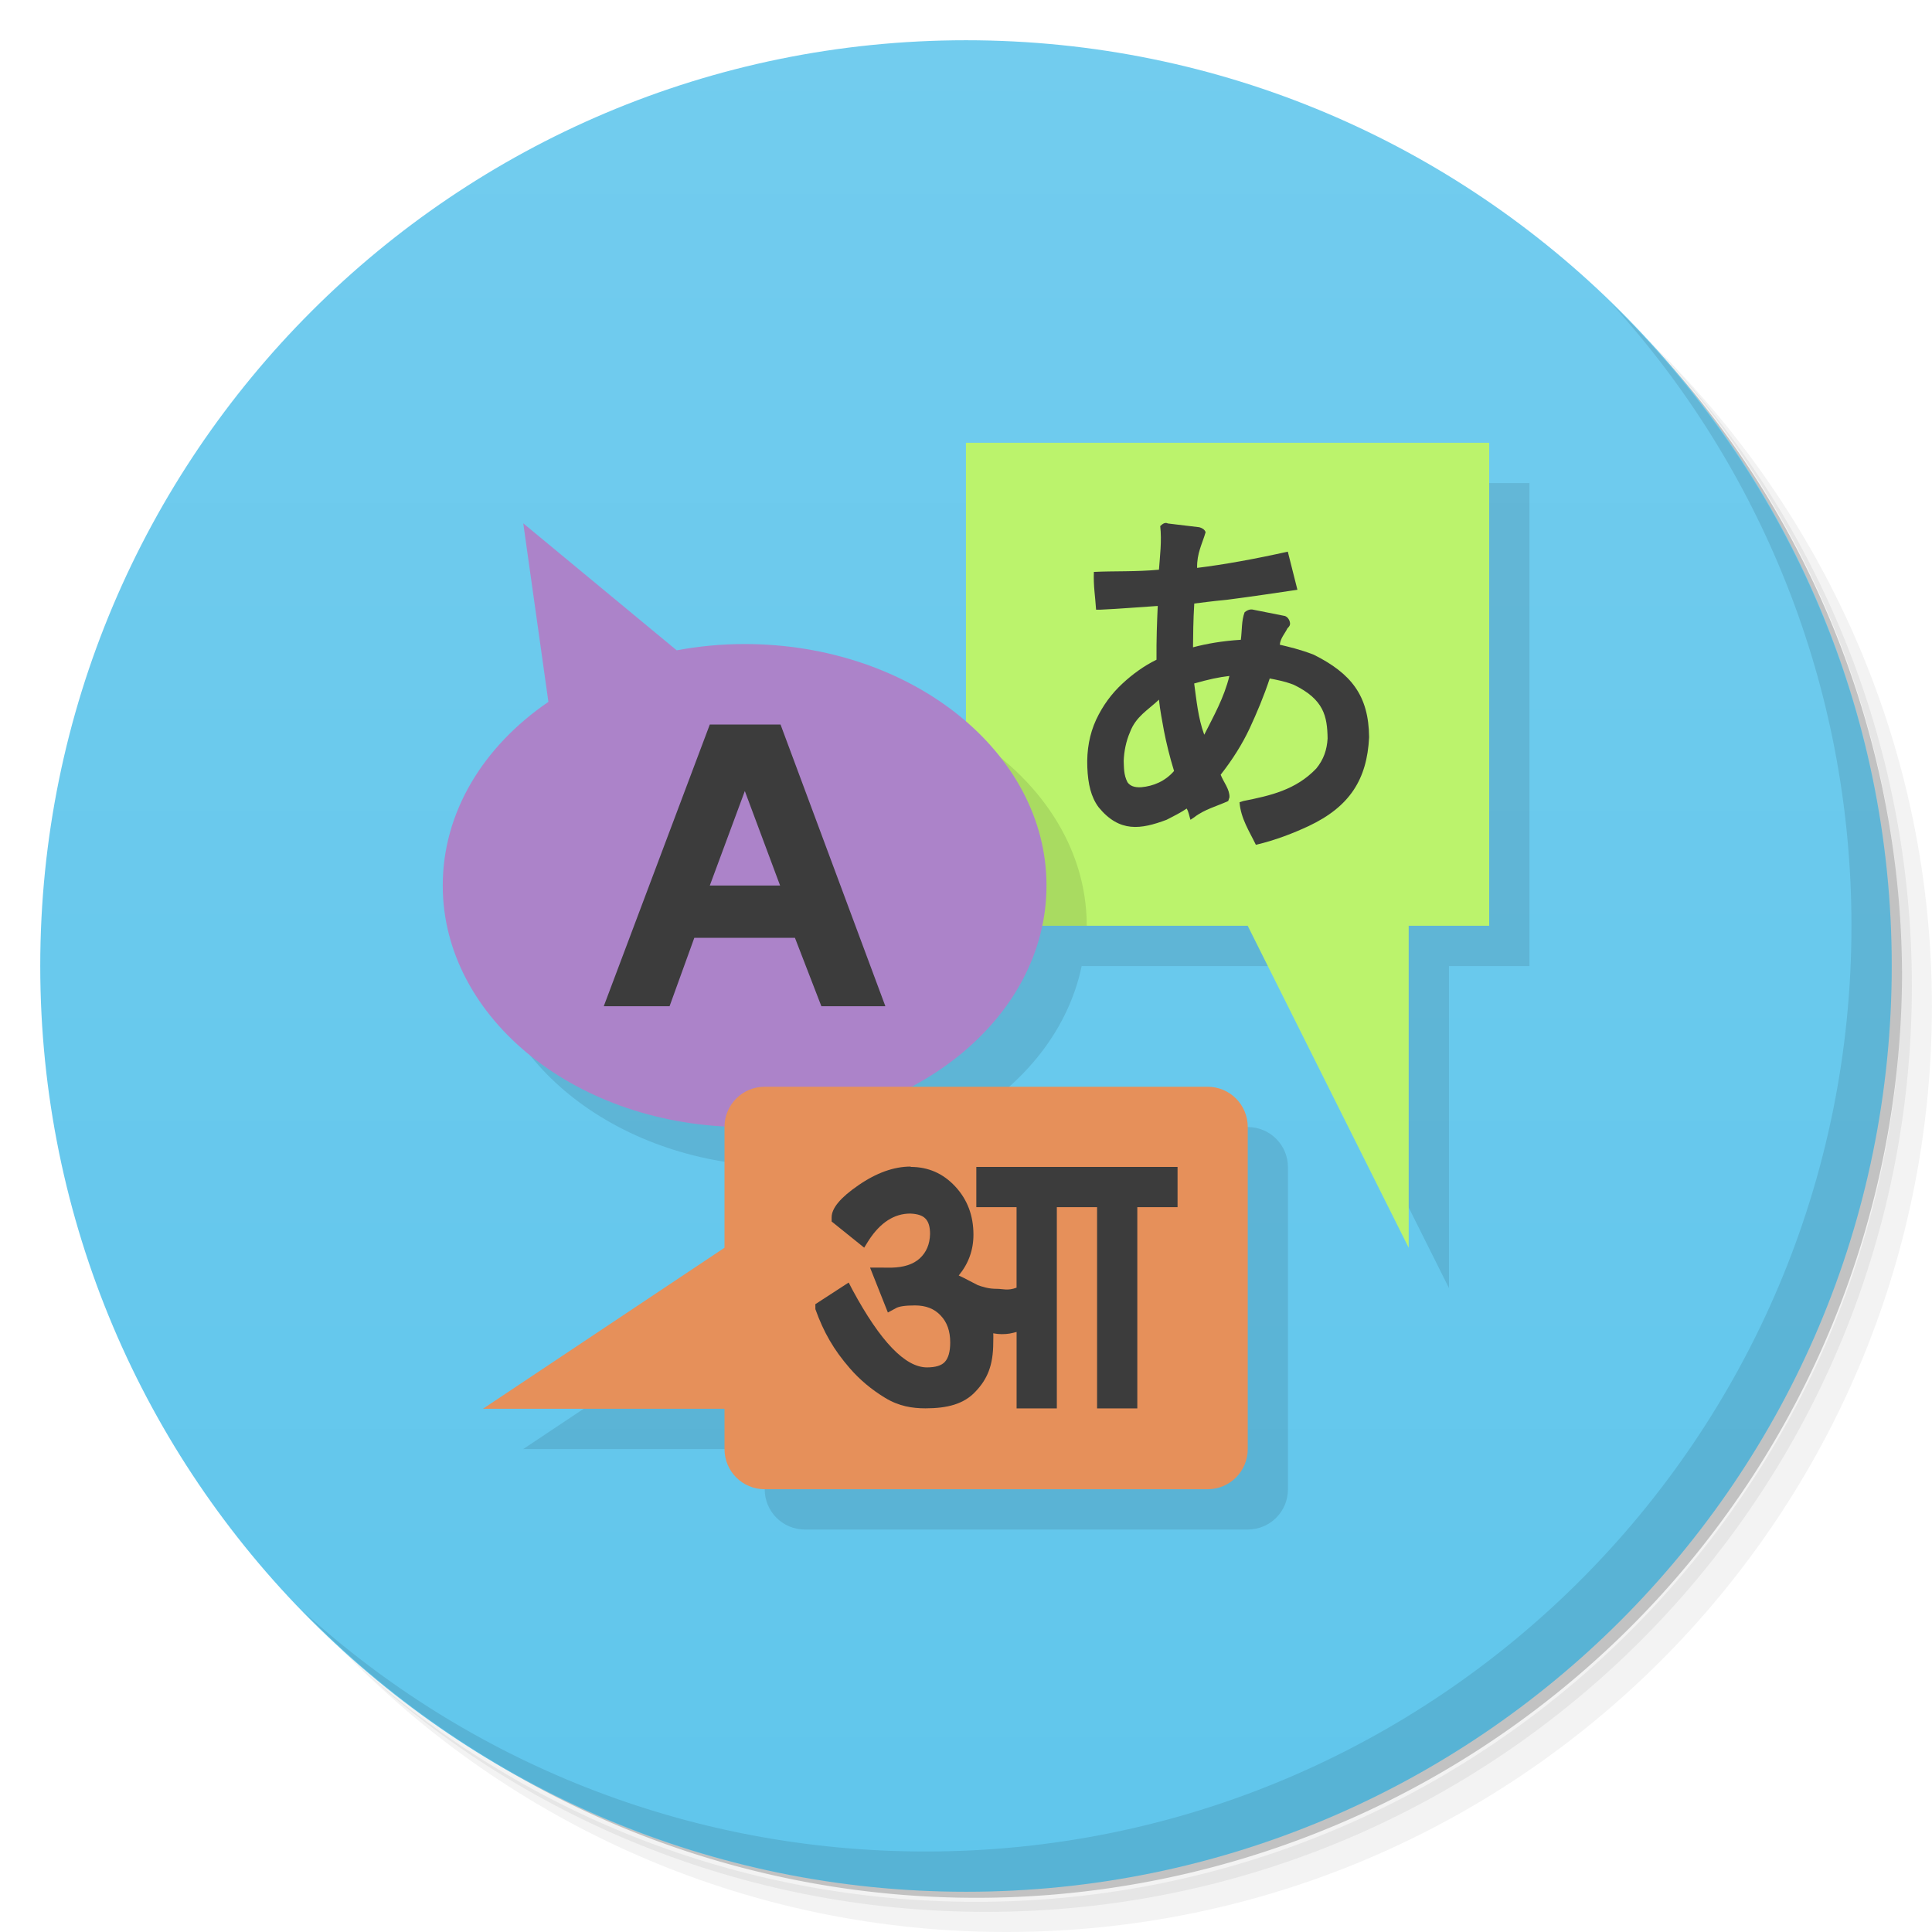 <svg xmlns="http://www.w3.org/2000/svg" viewBox="0 0 48 48">
 <defs>
  <linearGradient id="linearGradient3908" y1="47" x2="0" y2="1" gradientUnits="userSpaceOnUse">
   <stop style="stop-color:#60c6ec;stop-opacity:1"/>
   <stop offset="1" style="stop-color:#72ccee;stop-opacity:1"/>
  </linearGradient>
 </defs>
 <g>
  <path d="m 36.31 5 c 5.859 4.062 9.688 10.831 9.688 18.5 c 0 12.426 -10.07 22.5 -22.5 22.5 c -7.669 0 -14.438 -3.828 -18.5 -9.688 c 1.037 1.822 2.306 3.499 3.781 4.969 c 4.085 3.712 9.514 5.969 15.469 5.969 c 12.703 0 23 -10.298 23 -23 c 0 -5.954 -2.256 -11.384 -5.969 -15.469 c -1.469 -1.475 -3.147 -2.744 -4.969 -3.781 z m 4.969 3.781 c 3.854 4.113 6.219 9.637 6.219 15.719 c 0 12.703 -10.297 23 -23 23 c -6.081 0 -11.606 -2.364 -15.719 -6.219 c 4.16 4.144 9.883 6.719 16.219 6.719 c 12.703 0 23 -10.298 23 -23 c 0 -6.335 -2.575 -12.06 -6.719 -16.219 z" style="opacity:0.05"/>
  <path d="m 41.28 8.781 c 3.712 4.085 5.969 9.514 5.969 15.469 c 0 12.703 -10.297 23 -23 23 c -5.954 0 -11.384 -2.256 -15.469 -5.969 c 4.113 3.854 9.637 6.219 15.719 6.219 c 12.703 0 23 -10.298 23 -23 c 0 -6.081 -2.364 -11.606 -6.219 -15.719 z" style="opacity:0.1"/>
  <path d="m 31.25 2.375 c 8.615 3.154 14.75 11.417 14.75 21.13 c 0 12.426 -10.07 22.5 -22.5 22.5 c -9.708 0 -17.971 -6.135 -21.12 -14.75 a 23 23 0 0 0 44.875 -7 a 23 23 0 0 0 -16 -21.875 z" style="opacity:0.2"/>
 </g>
 <g>
  <path d="m 24 1 c 12.703 0 23 10.297 23 23 c 0 12.703 -10.297 23 -23 23 -12.703 0 -23 -10.297 -23 -23 0 -12.703 10.297 -23 23 -23 z" style="fill:url(#linearGradient3908);fill-opacity:1"/>
 </g>
 <g>
  <path d="m 40.03 7.531 c 3.712 4.084 5.969 9.514 5.969 15.469 0 12.703 -10.297 23 -23 23 c -5.954 0 -11.384 -2.256 -15.469 -5.969 4.178 4.291 10.01 6.969 16.469 6.969 c 12.703 0 23 -10.298 23 -23 0 -6.462 -2.677 -12.291 -6.969 -16.469 z" style="opacity:0.1"/>
 </g>
 <g>
  <g>
   <g transform="matrix(1,0,0,1,1,0)" style="fill:#1a1a1a">
    <g>
     <!-- color: #436896 -->
     <g>
      <path d="m 25 12 0 6.938 c -1.37 -1.186 -3.322 -1.938 -5.5 -1.938 c -0.585 0 -1.141 0.055 -1.688 0.156 l -3.813 -3.156 0.625 4.438 c -1.612 1.101 -2.625 2.734 -2.625 4.563 c 0 3.181 3.088 5.765 7 5.969 0 0.011 0 0.02 0 0.031 l 0 3 -6 4 6 0 0 1 c 0 0.554 0.446 1 1 1 l 11 0 c 0.554 0 1 -0.446 1 -1 l 0 -8 c 0 -0.554 -0.446 -1 -1 -1 l -7.375 0 c 1.7 -0.9 2.901 -2.326 3.25 -4 l 5.125 0 4 8 0 -8 2 0 0 -12 -13 0 z" transform="matrix(1,0,0,1,-1,0)" style="fill:#000;fill-opacity:0.098;stroke:none;fill-rule:nonzero"/>
     </g>
    </g>
   </g>
   <g>
    <g transform="matrix(1,0,0,1,-4.244615e-4,-1)">
     <g>
      <!-- color: #436896 -->
      <g>
       <path d="m 23.999 12 13 0 0 12 -2 0 0 8 -4 -8 -7 0" style="fill:#bbf36c;fill-opacity:1;stroke:none;fill-rule:nonzero"/>
      </g>
     </g>
    </g>
    <g transform="matrix(1,0,0,0.994,1.012,-0.909)" style="fill:#000;fill-opacity:1;stroke:none">
     <path d="m 27.813 14.06 c 0.043 0.377 -0.008 0.762 -0.031 1.094 -0.583 0.055 -1.106 0.03 -1.617 0.055 -0.014 0.354 0.034 0.607 0.055 0.945 l 0.094 0 c 0.521 -0.023 0.99 -0.066 1.438 -0.094 -0.019 0.407 -0.035 0.837 -0.031 1.344 c -0.314 0.155 -0.595 0.362 -0.844 0.594 c -0.268 0.249 -0.489 0.548 -0.656 0.906 -0.164 0.357 -0.236 0.76 -0.219 1.188 0.017 0.421 0.092 0.745 0.281 1 0.521 0.639 1.05 0.553 1.688 0.313 0.218 -0.112 0.365 -0.188 0.5 -0.281 0.051 0.087 0.063 0.188 0.094 0.281 l 0.094 -0.063 c 0.248 -0.197 0.576 -0.281 0.844 -0.406 l 0.031 -0.094 c 0.006 -0.203 -0.147 -0.377 -0.219 -0.563 0.297 -0.382 0.534 -0.761 0.719 -1.156 0.179 -0.389 0.356 -0.809 0.5 -1.25 0.169 0.033 0.371 0.07 0.594 0.156 0.754 0.367 0.835 0.789 0.844 1.344 -0.016 0.279 -0.097 0.525 -0.281 0.75 -0.508 0.537 -1.145 0.679 -1.813 0.813 l -0.094 0.031 c 0.03 0.404 0.245 0.728 0.406 1.063 0.476 -0.109 0.95 -0.298 1.313 -0.469 1.016 -0.483 1.449 -1.164 1.5 -2.219 -0.009 -1.046 -0.449 -1.596 -1.375 -2.063 -0.35 -0.136 -0.62 -0.196 -0.844 -0.25 0.016 -0.166 0.131 -0.284 0.188 -0.406 0.044 -0.047 0.079 -0.08 0.063 -0.156 -0.017 -0.076 -0.065 -0.136 -0.125 -0.156 l -0.781 -0.156 c -0.087 -0.025 -0.167 0.02 -0.219 0.063 -0.08 0.212 -0.062 0.455 -0.094 0.688 -0.462 0.029 -0.851 0.098 -1.188 0.188 0.003 -0.301 0.005 -0.666 0.031 -1.094 0.158 -0.018 0.402 -0.055 0.813 -0.094 0.652 -0.084 1.204 -0.17 1.75 -0.25 -0.079 -0.318 -0.159 -0.635 -0.239 -0.953 -0.785 0.177 -1.584 0.324 -2.253 0.406 -0.008 -0.366 0.126 -0.598 0.211 -0.891 -0.023 -0.075 -0.098 -0.109 -0.156 -0.125 l -0.781 -0.094 c -0.079 -0.041 -0.143 0.022 -0.188 0.063 z m 1.719 3.75 c -0.132 0.544 -0.395 1.01 -0.625 1.469 -0.154 -0.419 -0.195 -0.886 -0.25 -1.281 0.339 -0.098 0.625 -0.161 0.875 -0.188 z m -1.75 0.594 c 0.027 0.262 0.078 0.519 0.125 0.781 0.059 0.299 0.136 0.628 0.25 1 -0.222 0.259 -0.517 0.379 -0.813 0.406 -0.181 0.011 -0.282 -0.037 -0.344 -0.125 -0.097 -0.187 -0.086 -0.37 -0.094 -0.531 0.009 -0.246 0.059 -0.494 0.156 -0.719 0.145 -0.394 0.455 -0.559 0.719 -0.813 z" style="visibility:visible;fill:#3c3c3c;display:inline;color:#000;fill-rule:nonzero;stroke-width:0.2"/>
    </g>
   </g>
   <path d="m 24 18.219 0 4.781 l 3 0 c 0 -1.961 -1.181 -3.686 -3 -4.781 z" style="fill:#000;fill-opacity:0.098;stroke:none;fill-rule:nonzero"/>
   <path d="m 13 13 0.625 4.438 c -1.612 1.101 -2.625 2.734 -2.625 4.563 c 0 3.314 3.358 6 7.5 6 4.142 0 7.5 -2.686 7.5 -6 0 -3.314 -3.358 -6 -7.5 -6 -0.585 0 -1.141 0.055 -1.688 0.156 l -3.813 -3.156" style="fill:#ac83c9;fill-opacity:1;stroke:none;fill-rule:nonzero"/>
   <path d="m 19 27 c -0.554 0 -1 0.446 -1 1 l 0 3 -6 4 6 0 0 1 c 0 0.554 0.446 1 1 1 l 11 0 c 0.554 0 1 -0.446 1 -1 l 0 -8 c 0 -0.554 -0.446 -1 -1 -1 z" style="fill:#e6905a;fill-opacity:1;stroke:none;fill-rule:nonzero"/>
  </g>
  <path d="m 19.75 23.3 -2.5 0 l -0.615 1.7 -1.635 0 l 2.635 -7 1.757 0 2.605 7 -1.59 0 m -1.902 -5.347 -0.87 2.347 l 1.746 0" style="fill:#3c3c3c;fill-opacity:1;stroke:none;fill-rule:nonzero"/>
  <g transform="matrix(0.965,0,0,1.036,0.228,0.543)" style="fill:#000;fill-opacity:1;stroke:none">
   <path d="m 23.21 27.46 c 0.452 0 0.835 0.156 1.147 0.469 0.313 0.313 0.469 0.698 0.469 1.157 0 0.366 -0.126 0.692 -0.379 0.978 0.08 0.033 0.166 0.073 0.259 0.12 0.1 0.047 0.176 0.083 0.229 0.11 0.053 0.02 0.123 0.04 0.209 0.06 0.086 0.02 0.183 0.03 0.289 0.03 0.153 0 0.277 0.052 0.503 -0.028 l 0 -1.93 -1.036 0 0 -0.965 5.181 0 0 0.965 -1.036 0 0 4.825 -1.036 0 0 -4.825 -1.036 0 0 4.825 -1.036 0 0 -1.833 c -0.133 0.033 -0.217 0.053 -0.383 0.053 -0.067 0 -0.14 -0.007 -0.219 -0.02 0.007 0.053 0.001 0.126 0.001 0.219 0 0.552 -0.153 0.881 -0.459 1.18 -0.299 0.299 -0.728 0.4 -1.287 0.4 -0.339 0 -0.685 -0.051 -1.037 -0.251 -0.352 -0.199 -0.655 -0.436 -0.908 -0.708 -0.414 -0.442 -0.677 -0.868 -0.888 -1.419 l -0.001 -0.12 0.858 -0.519 0.1 0.18 c 0.718 1.237 1.357 1.855 1.915 1.855 0.219 0 0.372 -0.043 0.459 -0.13 0.093 -0.093 0.14 -0.249 0.14 -0.469 0 -0.273 -0.083 -0.489 -0.249 -0.648 -0.16 -0.16 -0.379 -0.239 -0.658 -0.239 -0.253 0 -0.419 0.023 -0.499 0.07 l -0.199 0.1 -0.459 -1.077 0.299 0 c 0.12 0 0.206 0.003 0.259 0.001 0.313 -0.007 0.552 -0.08 0.718 -0.219 0.173 -0.146 0.263 -0.342 0.269 -0.589 0 -0.173 -0.04 -0.296 -0.12 -0.369 -0.073 -0.073 -0.203 -0.113 -0.389 -0.12 -0.412 0 -0.768 0.213 -1.067 0.638 l -0.12 0.18 -0.838 -0.628 0 -0.1 c 0 -0.219 0.229 -0.475 0.688 -0.768 0.465 -0.299 0.914 -0.449 1.347 -0.449" style="fill:#3c3c3c"/>
  </g>
 </g>
</svg>
